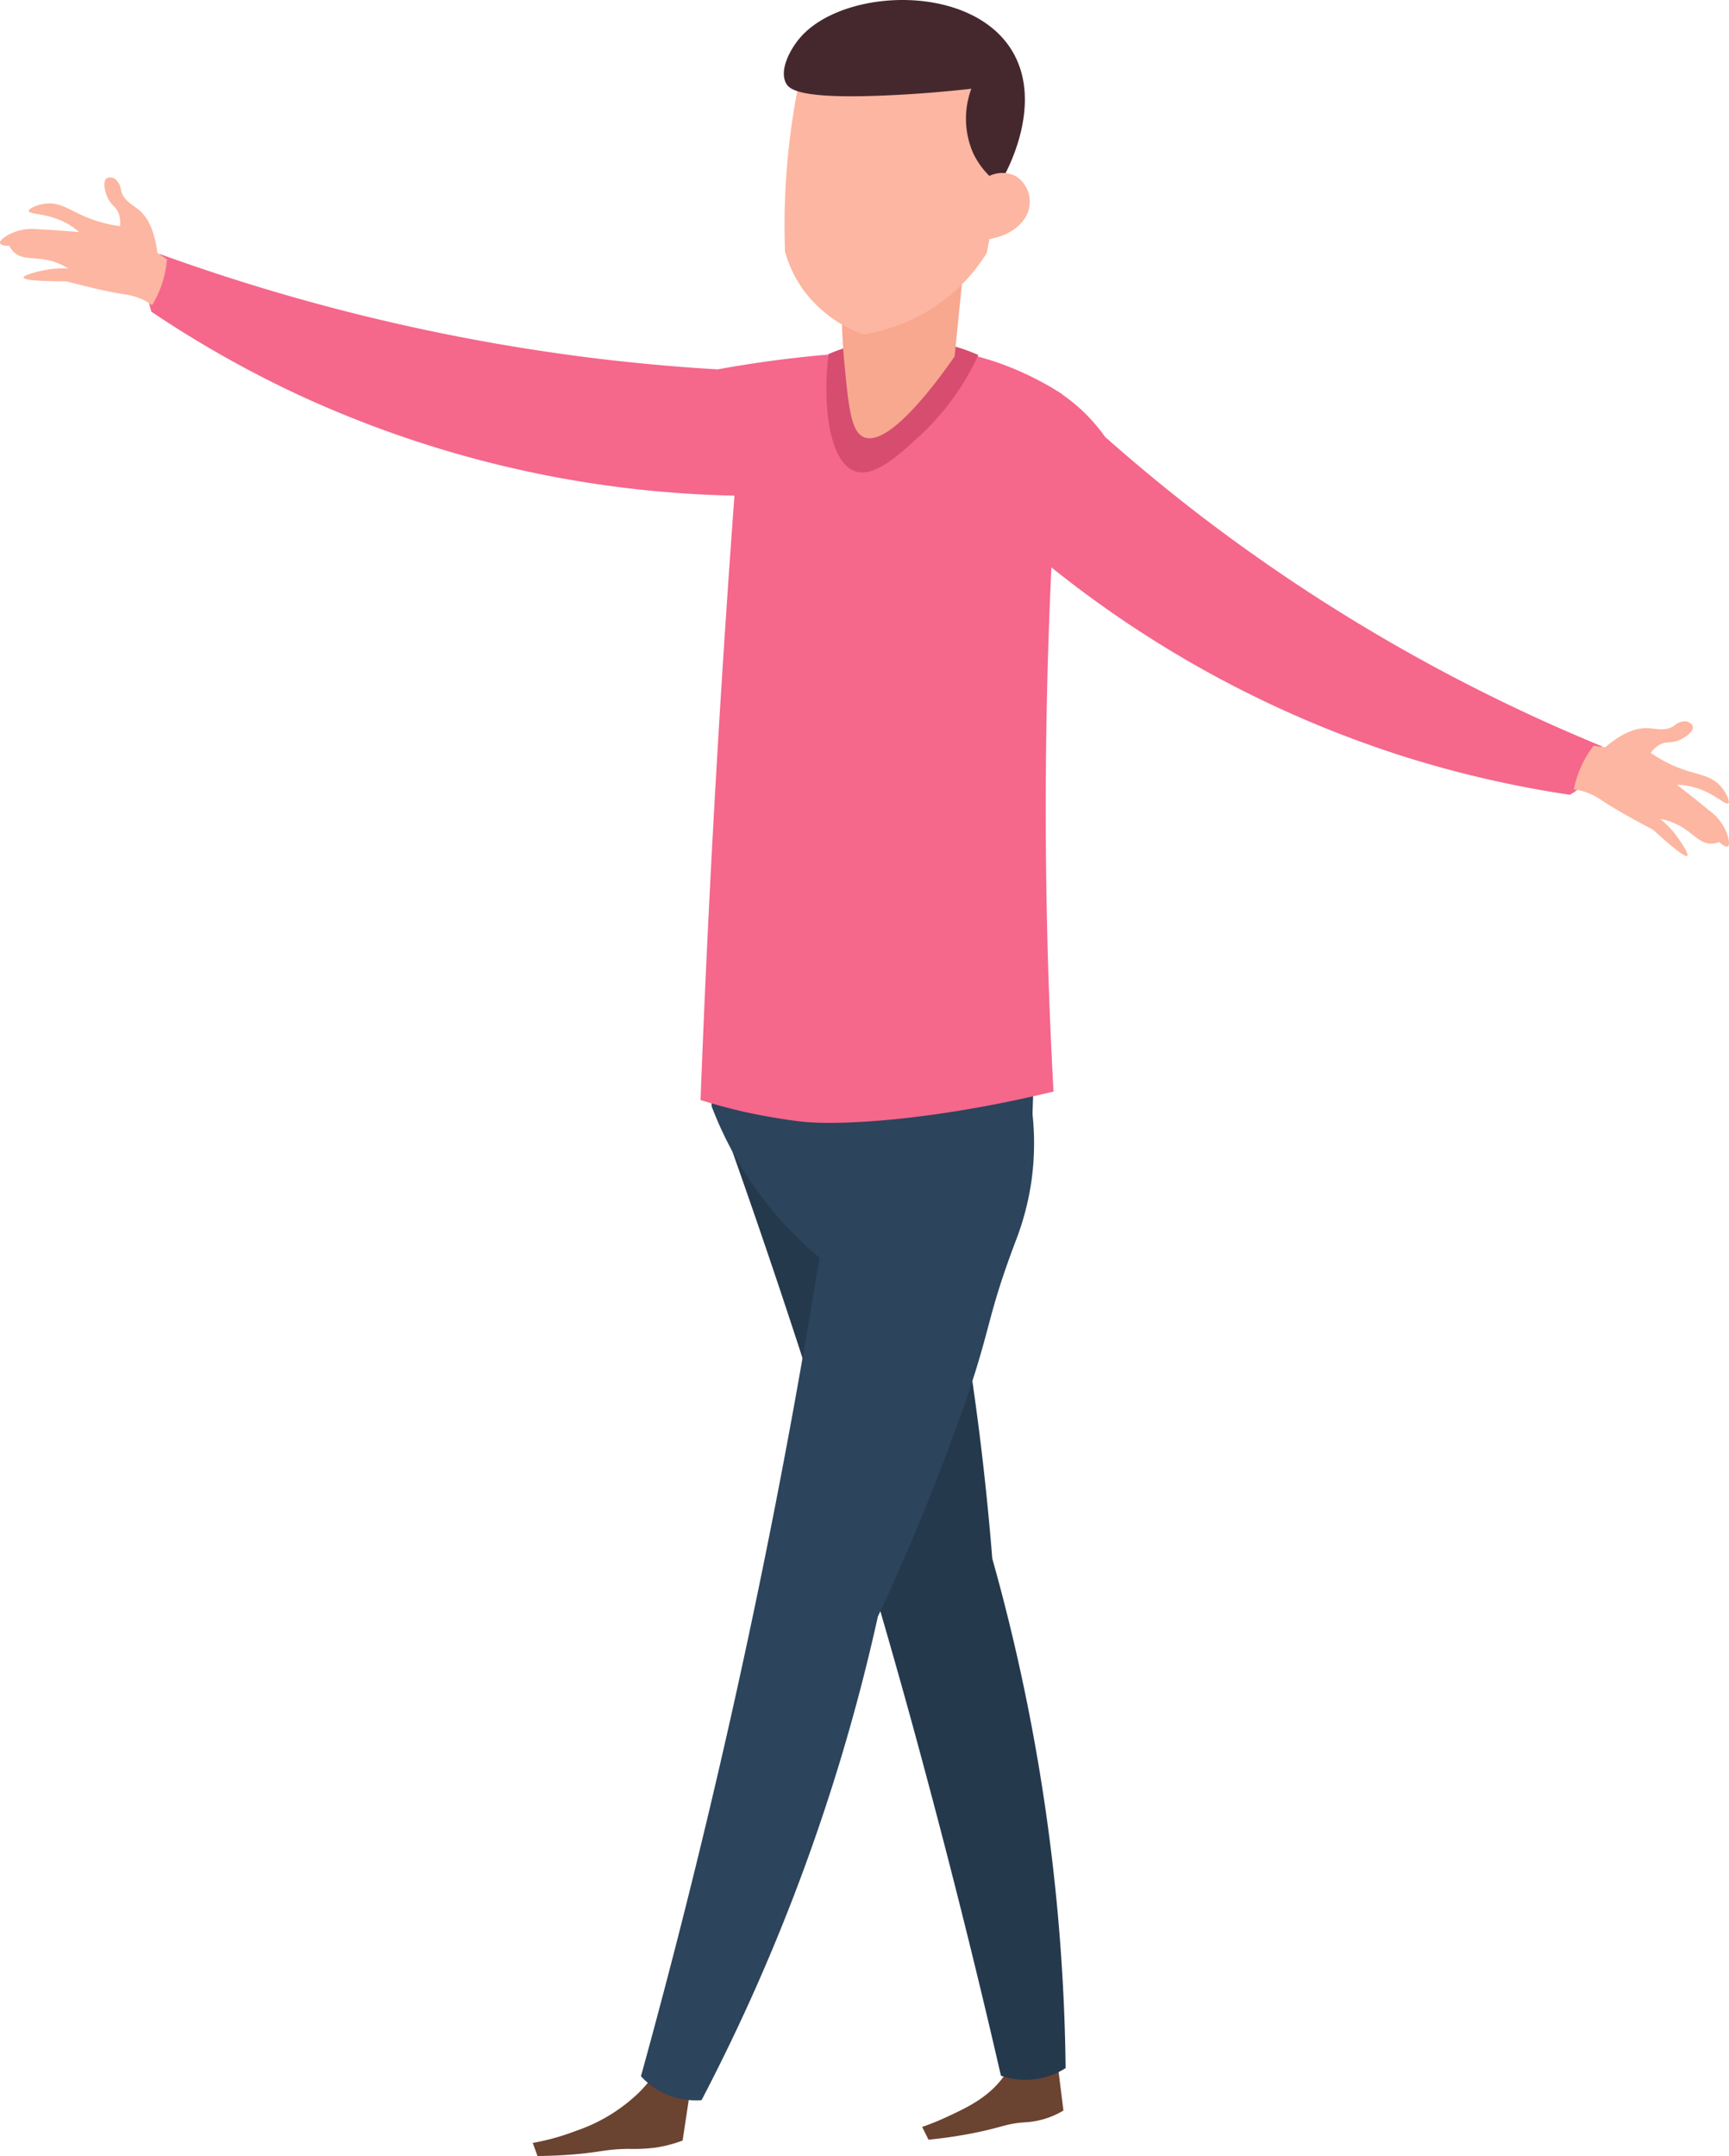 <svg xmlns="http://www.w3.org/2000/svg" width="322.304" height="401.72" viewBox="0 0 322.304 401.72">
  <g id="Group_1176" data-name="Group 1176" transform="translate(0 -0.006)">
    <path id="Path_2943" data-name="Path 2943" d="M-844.508,549.049q.678,5.438,1.357,10.873a15.362,15.362,0,0,1-3.4,1.528,15.844,15.844,0,0,1-3.907.679c-3.451.242-4.146.956-9.684,2.039-1.932.378-4.711.853-8.156,1.189q-.6-1.187-1.189-2.378a45.249,45.249,0,0,0,4.246-1.7c4.01-1.842,8.143-3.742,11.045-7.816a17.358,17.358,0,0,0,2.611-5.613Z" transform="translate(1041.386 -166.671)" fill="#6b4331"/>
    <path id="Path_2944" data-name="Path 2944" d="M-845.658,491.594q1.909,7.217,3.658,14.7a518.014,518.014,0,0,1,11.865,76.314A365.518,365.518,0,0,1-819.3,636.086a364.627,364.627,0,0,1,2.837,41.464,13.9,13.9,0,0,1-5.774,2.081,13.949,13.949,0,0,1-6.285-.662q-7.435-32.412-16.835-66.649c-11.113-40.23-23.266-77.953-35.907-113.08Q-863.463,495.415-845.658,491.594Z" transform="translate(1015.105 -292.204)" fill="#25394d"/>
    <path id="Path_2945" data-name="Path 2945" d="M-862.241,551.214l-1.774,11.749a24.492,24.492,0,0,1-5.1,1.328,32.931,32.931,0,0,1-5.1.223c-4.55.081-5.248.7-11.087,1.108-1.331.094-3.318.2-5.761.223-.3-.814-.591-1.629-.888-2.44a43.2,43.2,0,0,0,7.981-2.217A31.432,31.432,0,0,0-872,553.872,26.957,26.957,0,0,0-868.225,549Q-865.234,550.1-862.241,551.214Z" transform="translate(991.263 -164.119)" fill="#6b4331"/>
    <path id="Path_2946" data-name="Path 2946" d="M-782.383,462.9c-3.729.233-7.619.569-11.655,1.04-4.889.569-9.536,1.276-13.921,2.078q-9.786-.572-20.073-1.732a371.048,371.048,0,0,1-83.853-19.743,11.368,11.368,0,0,0-1.942,4.155,12.049,12.049,0,0,0,.323,6.582,203.19,203.19,0,0,0,26.872,15.239,203.462,203.462,0,0,0,89.032,19.05Q-789.989,476.235-782.383,462.9Z" transform="translate(941.738 -397.188)" fill="#f5678b"/>
    <path id="Path_2947" data-name="Path 2947" d="M-894.328,463.926a10.827,10.827,0,0,0-1.593-.969,11.729,11.729,0,0,0-3.774-1.076c-2.175-.349-5.422-1.034-10.625-2.4-6.592-.006-7.985-.375-7.956-.724.036-.481,2.714-1.134,3.952-1.37a16.772,16.772,0,0,1,4.414-.271,11.953,11.953,0,0,0-4.181-1.655c-2.53-.472-4.627-.006-6.094-1.509a3.834,3.834,0,0,1-.753-1.108c-.976.045-1.7-.149-1.742-.533-.068-.549,1.26-1.322,1.571-1.5a9.287,9.287,0,0,1,5.461-1.034c3.08.152,5.674.349,7.723.53a12.38,12.38,0,0,0-1.971-1.435c-3.742-2.2-7.487-1.784-7.432-2.524.036-.433,1.357-1.037,2.676-1.273,3-.536,4.753,1.06,8.01,2.427a25.6,25.6,0,0,0,6.327,1.706,5.333,5.333,0,0,0-.226-2.32c-.462-1.309-1.2-1.376-1.913-2.682s-1.086-3.277-.4-3.878a1.516,1.516,0,0,1,1.625.081,3.037,3.037,0,0,1,1.1,2.11c.514,2.02,2.171,2.646,3.419,3.726,1.3,1.128,2.8,3.3,3.357,7.917l1.793,1.231a19.3,19.3,0,0,1-.885,4.433,19.423,19.423,0,0,1-1.883,4.1Z" transform="translate(922.682 -407.057)" fill="#fcb6a1"/>
    <path id="Path_2948" data-name="Path 2948" d="M-865.832,450.959a32.534,32.534,0,0,1,14.886,5.826,31.97,31.97,0,0,1,7.39,7.477c5.393,4.782,11.148,9.568,17.294,14.3a328.427,328.427,0,0,0,75.4,43.387,11.351,11.351,0,0,1-1.367,4.378,12,12,0,0,1-4.679,4.64,202.96,202.96,0,0,1-30.116-6.873A203.488,203.488,0,0,1-865.6,478.108Q-865.719,464.537-865.832,450.959Z" transform="translate(1049.532 -382.874)" fill="#f5678b"/>
    <path id="Path_2949" data-name="Path 2949" d="M-831.893,484.215a10.81,10.81,0,0,1,1.829.359,11.7,11.7,0,0,1,3.513,1.751c1.842,1.208,4.7,2.892,9.461,5.4,4.87,4.44,6.146,5.105,6.362,4.828.3-.375-1.241-2.666-1.994-3.674A16.6,16.6,0,0,0-815.8,489.7a11.831,11.831,0,0,1,4.2,1.6c2.188,1.357,3.422,3.118,5.519,3a3.949,3.949,0,0,0,1.305-.31c.688.691,1.351,1.034,1.645.782.42-.362-.042-1.826-.149-2.168a9.255,9.255,0,0,0-3.335-4.446c-2.375-1.965-4.424-3.571-6.059-4.818a12.5,12.5,0,0,1,2.427.268c4.246.9,6.731,3.736,7.186,3.151.265-.343-.3-1.68-1.115-2.743-1.854-2.42-4.226-2.423-7.551-3.613a25.413,25.413,0,0,1-5.823-3.008,5.321,5.321,0,0,1,1.732-1.558c1.225-.656,1.813-.21,3.221-.691s3.012-1.687,2.911-2.591c-.062-.556-.75-.934-1.254-1.037a3.023,3.023,0,0,0-2.239.818c-1.742,1.141-3.386.485-5.038.443-1.722-.049-4.291.549-7.816,3.58l-2.156-.3a19.556,19.556,0,0,0-2.336,3.874,19.551,19.551,0,0,0-1.368,4.282Z" transform="translate(1125.261 -337.104)" fill="#fcb6a1"/>
    <path id="Path_2950" data-name="Path 2950" d="M-848.266,528.06l-12.3-.517a68.5,68.5,0,0,1-12.211-12.9,68.458,68.458,0,0,1-8.569-15.846q-.209-3.693-.411-7.393,13.664.548,27.424,1.16,16.572.737,32.989,1.557-.126,4.028-.258,8.053Q-834.931,515.117-848.266,528.06Z" transform="translate(1014.01 -292.634)" fill="#2c445c"/>
    <path id="Path_2951" data-name="Path 2951" d="M-813.241,493.014a50.991,50.991,0,0,1,.339,15.969,51.166,51.166,0,0,1-3.057,11.555c-6.078,16.14-3.988,15.733-11.9,37.037-3.4,9.174-7.878,20.267-13.688,32.672a365.09,365.09,0,0,1-15.75,52.244,365.21,365.21,0,0,1-17.119,37.871,13.939,13.939,0,0,1-6.072-.9,13.949,13.949,0,0,1-5.222-3.561c5.878-21.291,11.491-43.529,16.7-66.682,8.867-39.419,15.578-77.07,20.619-112.579Q-830.815,494.828-813.241,493.014Z" transform="translate(1005.192 -289.035)" fill="#2c445c"/>
    <path id="Path_2952" data-name="Path 2952" d="M-814.8,458.783a54.7,54.7,0,0,0-21.233-8.243c-19.023-3.025-33.845,5.206-38.446,8.01q-1.687,21.084-3.115,42.566-3.02,45.358-4.676,89.13c2.672.84,5.577,1.635,8.7,2.323,0,0,4.957,1.089,10,1.683,6.75.795,24.365-.084,47.1-5.587q-.4-7.227-.691-14.548A957.236,957.236,0,0,1-814.8,458.783Z" transform="translate(1012.858 -385.276)" fill="#f5678b"/>
    <path id="Path_2953" data-name="Path 2953" d="M-846.7,452.422a47.342,47.342,0,0,1-10.779,14.938c-3.923,3.629-8.508,7.872-12.082,6.753-4.317-1.354-6.347-10.3-5.07-21.86a35.05,35.05,0,0,1,13.513-2.818A35.161,35.161,0,0,1-846.7,452.422Z" transform="translate(1029.065 -386.273)" fill="#d64d70"/>
    <path id="Path_2954" data-name="Path 2954" d="M-853.073,464.882q1.052-10.455,2.107-20.913l-22.887,3.509a114.826,114.826,0,0,0,.258,18.962c.782,8.123,1.257,12.537,3.638,13.507C-865.129,481.911-855.544,468.45-853.073,464.882Z" transform="translate(1031.025 -398.471)" fill="#f7a88f"/>
    <path id="Path_2955" data-name="Path 2955" d="M-874.766,438.157a132.808,132.808,0,0,0-2.5,19.973c-.194,4.007-.2,7.8-.064,11.355a22.348,22.348,0,0,0,4.246,8.195,23.777,23.777,0,0,0,10.372,7.225,33.819,33.819,0,0,0,12.053-4.388,32.667,32.667,0,0,0,10.919-10.754,82.558,82.558,0,0,0,1.59-10.754,83.131,83.131,0,0,0-.908-20.632,33.262,33.262,0,0,0-12.735-4.828A35.284,35.284,0,0,0-874.766,438.157Z" transform="translate(1023.669 -422.587)" fill="#fcb6a1"/>
    <path id="Path_2956" data-name="Path 2956" d="M-838.745,463.05a14.772,14.772,0,0,1-3.506-4.8,16.046,16.046,0,0,1-.259-11.82c-3.412.388-8.333.866-14.289,1.17-17.685.9-19.637-1.021-20.26-2.207-1.3-2.475.785-6.32,2.6-8.443,8.046-9.413,32.559-10.35,39.871,2.986,5.218,9.516-1.047,21.327-1.816,22.729Q-837.574,462.854-838.745,463.05Z" transform="translate(1023.579 -429.889)" fill="#45282e"/>
    <path id="Path_2957" data-name="Path 2957" d="M-865.164,440.7a5.492,5.492,0,0,1,5.542-.171,5.625,5.625,0,0,1,2.424,5.538c-.43,3.193-4,6.007-8.831,6.236Q-865.6,446.507-865.164,440.7Z" transform="translate(1049.091 -407.631)" fill="#fcb6a1"/>
  </g>
</svg>
